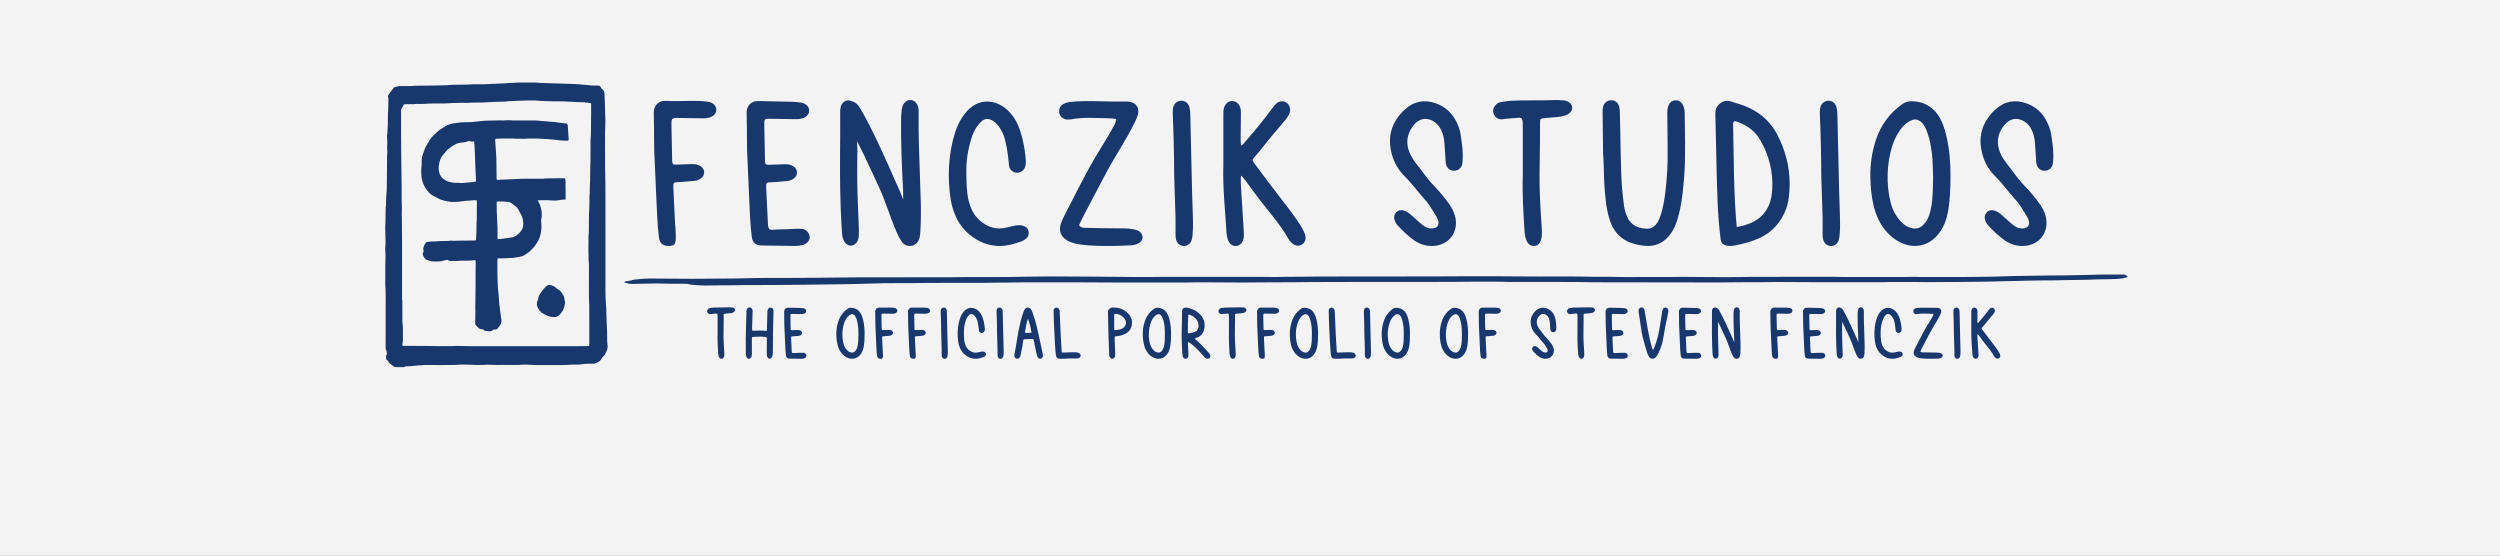 <?xml version="1.0" encoding="UTF-8"?>
<svg id="Layer_1" data-name="Layer 1" xmlns="http://www.w3.org/2000/svg" viewBox="0 0 900 200">
  <rect x="0" y="0" width="900" height="200" fill="#808080" stroke="none"/>
  <defs>
    <style>
      .cls-1 {
        fill: #fff;
        opacity: .9;
      }

      .cls-2 {
        fill: #18376c;
      }
    </style>
  </defs>
  <rect class="cls-1" width="900" height="200"/>
  <g>
    <g>
      <path class="cls-2" d="m256.49,41.83c-1.03.61-2.19.78-3.38.77-2.88-.04-5.76-.06-8.64-.13-2.89-.07-2.79.14-2.74,3.04.07,4.14.15,8.28.25,12.41.03,1.18.27,1.38,1.48,1.35,1.89-.05,3.78-.14,5.66-.2,1-.03,1.98.12,2.87.61,1.91,1.04,2.03,3.41.24,4.63-.68.46-1.45.73-2.27.8-1.52.13-3.04.27-4.57.39-.72.06-1.44.07-2.15.12-.53.04-.79.38-.83.88-.03.36-.03.72-.01,1.08.2,4.22.4,8.69.62,12.92,0,0,.05.34.1.93.07.76.15,2.18.17,3.62.04,2.58-.58,3.06-.9,3.21-.34.16-1.35.31-1.35.31-2.3.01-3.54-.85-3.83-3.12-.31-2.41-.5-5.08-.62-7.51-.3-5.75-.53-11.75-.89-19.79-.34-4.18-.15-10.66-.33-17.14,0-.36-.02-.72.02-1.08.21-2.04,1.67-3.48,3.7-3.6.89-.05,1.8.03,2.7.05,3.24.06,6.48-.14,9.72-.05,1.17.03,2.33.16,3.49.32.52.07,1.05.28,1.5.55,1.84,1.11,1.83,3.55-.02,4.64Z"/>
      <path class="cls-2" d="m290.56,87.35c-.84.75-1.65.87-2.71,1.07-1.15.21-2.4.11-3.73.09-2.79-.03-5.33-.07-8.27-.11-.45,0-.94-.03-1.38-.03-2.3.01-3.54-.85-3.83-3.12-.31-2.41-.5-4.83-.62-7.26-.3-5.75-.53-11.75-.89-19.79-.34-4.18-.15-10.66-.33-17.14,0-.36-.02-.72.02-1.08.21-2.04,1.67-3.48,3.7-3.6.89-.05,1.8.03,2.7.05,3.24.06,6.48.1,9.72.2,1.17.03,2.33.16,3.49.32.52.07,1.05.28,1.5.55,1.84,1.11,1.83,3.55-.02,4.64-1.03.61-2.19.78-3.38.76-2.88-.04-5.76-.06-8.64-.13-2.88-.07-2.79-.11-2.74,2.79.07,4.14.15,8.28.25,12.41.03,1.18.27,1.38,1.48,1.35,1.89-.05,3.78-.14,5.66-.2,1-.03,1.98.12,2.87.61,1.91,1.04,2.03,3.41.24,4.63-.68.46-1.44.73-2.27.8-1.52.13-3.04.27-4.57.39-.72.06-1.44.07-2.15.12-.53.04-.79.38-.83.88-.03.36-.03.72,0,1.08.2,4.22.4,8.69.62,12.92.06,1.21.25,2.32,1.53,2.18,2.59-.28,5.18-.1,7.78-.34.98-.09,1.98-.07,2.96.03.91.09,1.4.42,1.81.84,1.21,1.24,1.33,2.92.04,4.08Z"/>
      <path class="cls-2" d="m331.33,83.46c-.05.71-.09,1.45-.29,2.13-.42,1.47-1.26,2.61-2.87,2.9-1.6.28-2.82-.41-3.69-1.7-.55-.82-1.01-1.7-1.42-2.6-2.13-4.66-4.22-11.57-6.36-16.23-1.57-3.43-3.15-6.86-4.78-10.27-.66-1.38-1.23-2.68-1.95-4.03-.17-.31-1.44-2.86-1.44-2.86,0,0,.13,2.77.13,3.17-.11,6.48-.11,12.96.18,19.43.13,2.97.25,5.93.35,8.9.03.9,0,1.8-.03,2.7-.02.73-.22,1.42-.61,2.05-1.09,1.79-3.23,1.87-4.44.13-.69-.99-.93-2.13-.99-3.32-.16-2.78-.35-5.57-.45-8.35-.36-9.17-.27-18.35-.19-27.53.01-1.62-.04-5.96-.02-7.58.01-.71.05-1.45.24-2.13.38-1.35,1.81-2.38,3.08-2.08,1.74.41,2.77.92,3.77,2.65.31.54.65,1.08.96,1.62,4.12,7.29,8.63,17.47,11.99,25.14.54,1.23,1.1,2.46,1.65,3.7.14.32.64,1.62,1,2.61,0-.64,0-2.98-.03-3.51-.45-7.28-.84-18.28-.73-25.57.01-.99.09-1.98.19-2.96.05-.53.16-1.08.33-1.58.51-1.5,1.66-2.34,2.99-2.26,1.22.08,2.15.93,2.6,2.39.3.97.23,1.96.21,2.95-.14,6.57.31,16.85.51,23.42.08,2.52.15,5.04.25,7.55.12,2.97.05,8.17-.15,11.13Z"/>
      <path class="cls-2" d="m369.37,85.93c-.48.39-1.03.76-1.61.96-2.46.88-4.99,1.61-7.61,1.66-3.11.05-6.06-.79-8.73-2.41-3.57-2.17-6.18-5.17-7.71-9.09-.66-1.68-1.16-3.42-1.45-5.19-1.25-7.85-.86-16.59,1.58-24.19.77-2.41,1.88-4.67,3.44-6.68,4.97-6.43,11.88-5.17,16.06-.7.99,1.05,1.85,2.21,2.53,3.48,2.06,3.87,3.13,9.76,3.43,14.11.05.7-.04,1.45-.23,2.13-.37,1.35-1.74,2.27-3.06,2.18s-2.38-.99-2.71-2.28c-.13-.52-.12-1.07-.17-1.6-.25-2.7-.88-7.05-1.82-9.59-.54-1.45-1.32-2.75-2.33-3.92-.53-.62-1.14-1.13-1.88-1.51-1.35-.68-2.63-.63-3.75.39-.66.6-1.24,1.31-1.75,2.04-.88,1.26-1.45,2.68-1.91,4.15-1.28,4.07-1.9,8.23-1.8,12.49.02,2.88.08,6.74.75,9.57.68,2.86,1.81,5.46,4.08,7.44,2.83,2.46,6.04,3.47,9.75,2.53.96-.24,1.92-.49,2.89-.66.98-.18,1.98-.25,2.94.04,1,.3,1.77.89,1.98,1.99.21,1.06-.1,1.98-.93,2.66Z"/>
      <path class="cls-2" d="m410.22,87.37c-.36.26-.78.45-1.2.59-.51.16-1.05.29-1.58.33-4.76.32-15.96.59-20.65-.7-.96-.27-1.89-.57-2.74-1.1-2.15-1.36-2.95-3.38-2.19-5.81.32-1.02.78-2.01,1.27-2.97,2.96-5.76,5.87-11.55,8.96-17.24,3.14-5.78,6.07-9.79,9.14-15.6.24-.46.49-1.29.63-2.04-1.2-.2-2.1-.22-3.08-.25-5.1-.13-9.14-.39-12.99.36-.62.06-1.26.15-1.88.07-1.36-.17-2.37-1.17-2.58-2.4-.22-1.31.32-2.57,1.51-3.19.62-.33,1.34-.58,2.03-.67,6.52-.75,13.05-.04,19.62-.21.72-.02,1.45-.02,2.15.1,2.51.43,3.66,2.27,2.96,4.75-.24.86-.62,1.69-1.01,2.5-3.35,6.87-6.9,11.79-10.49,18.54-2.62,4.92-5.21,9.87-7.79,14.81-.66,1.27-1.25,2.58-1.86,3.83.53.79,1.26.9,1.94.94,1.79.11,10.03.17,11.83.19,1.98.02,3.96-.06,5.92.36.71.15,1.4.33,2,.75,1.52,1.07,1.57,3,.07,4.09Z"/>
      <path class="cls-2" d="m429.32,84.49c-.06.62-.12,1.26-.3,1.86-.42,1.37-1.48,2.18-2.74,2.21-1.37.02-2.54-.86-2.9-2.35-.19-.77-.19-1.6-.2-2.41-.02-1.89.05-3.78,0-5.67-.13-4.95-.31-9.89-.48-15.14,0-6.18-.2-14.88-.48-21.36-.04-.9-.07-1.81.07-2.69.26-1.58,1.51-2.64,2.95-2.68,1.46-.03,2.66.94,3.01,2.58.19.87.23,1.78.26,2.68.22,8.37.42,18.96.63,27.32.08,3.06.17,6.12.29,9.17.09,2.16.08,4.32-.12,6.47Z"/>
      <path class="cls-2" d="m468.64,88.06c-1.13.67-2.55.44-3.69-.67-.45-.43-.87-.93-1.16-1.47-2.46-4.54-7.32-10.15-10.45-14.2-1.7-2.21-3.31-4.48-4.97-6.72-.27-.36-.55-.71-.86-1.04-.1-.11-.53-.68-.66-.76-.14.25-.16.92-.17,1.16-.02.72,0,1.44.03,2.16.3,4.85.61,9.69.91,14.54.07,1.17.15,2.33.19,3.5.03.92-.19,1.8-.64,2.59-.99,1.74-3.29,1.91-4.51.32-.32-.42-.56-.93-.71-1.43-.2-.68-.36-1.4-.4-2.11-.47-8.17-1.41-16.31-1.14-24.51,0-5.49,0-12.71,0-18.19,0-.9,0-1.8.32-2.66.49-1.34,1.51-2.16,2.78-2.19,1.36-.04,2.49.85,2.98,2.3.27.79.24,1.59.23,2.4-.03,2.43-.06,6.59-.09,9.02,0,.45,0,.9.06,1.34.02.14.01.76.13.87.16.14.51-.17.76-.49.44-.45.78-.93,1.2-1.4,3.36-3.75,6.8-8.17,9.84-12.2.22-.29.44-.57.7-.82,1.11-1.05,2.5-1.23,3.71-.49,1.16.71,1.68,2.14,1.3,3.52-.27.98-.84,1.79-1.47,2.55-1.43,1.74-2.85,3.48-4.34,5.16-2.2,2.5-4.45,5.69-6.68,8.16-1.14,1.25-1.19,1.29-.13,2.7,3.39,4.54,6.79,9.07,10.25,13.55,1.99,2.57,5.35,6.92,6.9,9.78.38.71.77,1.44.99,2.2.43,1.53-.09,2.89-1.21,3.55Z"/>
      <path class="cls-2" d="m526.62,55.62c-.07,1.16-.02,2.35-.23,3.49-.27,1.44-1.51,2.35-2.9,2.36-1.51,0-2.67-.97-2.98-2.58-.12-.61-.11-1.25-.15-1.88-.12-1.88-.22-3.77-.38-5.65-.13-1.62-.5-3.19-1.21-4.67-.47-.99-1.12-1.84-1.99-2.52-2.2-1.74-5.25-2.13-7.66.68-3.35,3.91-3.24,8.4-.14,12.87.61.88,1.19,1.6,1.85,2.45,1.89,2.42,3.34,4.67,5.38,6.7,1.72,1.72,4.37,4.86,5.71,6.9.79,1.21,1.48,2.47,1.86,3.87,1.62,5.88-2.29,10.97-8.4,10.92-2.21-.02-4.26-.67-6.09-1.91-2.24-1.52-4.18-3.4-6.03-5.37-.55-.59-.97-1.28-1.22-2.08-.33-1.04-.14-1.96.59-2.75.76-.81,1.72-.94,2.73-.65.96.28,1.79.84,2.54,1.5,1.02.89,2,1.81,3.02,2.69.61.53,1.24,1.04,1.91,1.5.84.57,1.79.8,2.81.75,1.74-.08,2.63-1.25,2.08-2.92-.28-.84-.74-1.64-1.23-2.39-1.13-1.74-2.14-3.69-3.62-5.14-2.38-2.68-4.83-6.02-7.08-8.21-2.38-2.32-3.97-5.08-4.8-8.3-1.63-6.27.1-11.59,4.79-15.89,3.25-2.98,7.12-3.69,11.29-2.13,2.97,1.11,5.27,3.04,6.83,5.83.97,1.74,1.7,3.59,1.97,5.56.32,2.31.72,4.62.72,6.98Z"/>
      <path class="cls-2" d="m564.7,40.99c-1.24.8-2.68.99-4.12,1.14-1.52.16-3.05.24-4.57.4-1.53.16-1.58.22-1.6,1.85-.02,2.16,0,4.56-.02,6.72-.04,4.22-.09,6.96-.15,11.19-.09,6.57.34,13.12.78,19.66.1,1.53.2,3.06-.29,4.54-.37,1.09-1.03,1.89-2.26,2.03-1.22.14-2.2-.42-2.8-1.67-.56-1.15-.76-2.39-.84-3.66-.42-6.73-.86-13.46-.62-20.21,0-6.02,0-10.81,0-16.83,0-.72,0-1.44-.03-2.16-.05-.84-.35-1.66-1.17-1.61-1.7.1-3.4.26-5.1.41-.45.04-.89.19-1.33.19-1.33,0-2.43-.81-2.87-2.06-.44-1.24-.06-2.3.81-3.21.51-.53,1.15-.87,1.88-.97,1.15-.17,2.31-.4,3.47-.46,5.21-.28,10.41-.03,15.62-.25,1.16-.05,2.34.03,3.5.12.52.04,1.07.21,1.53.46,1.88,1.01,1.97,3.17.18,4.34Z"/>
      <path class="cls-2" d="m606.36,62.86c-.36,4.66-.75,9.33-1.87,13.89-.41,1.66-.89,3.3-1.59,4.86-.71,1.58-1.64,3-2.88,4.2-1.98,1.91-4.38,2.83-7.1,2.73-1.34-.05-2.69-.27-3.99-.58-4.77-1.13-7.9-4.05-9.41-8.74-.78-2.41-1.23-4.88-1.49-7.39-.37-3.58-.61-7.17-.65-10.77-.02-1.71-.13-3.42-.2-5.12-.02,0-.04,0-.06,0-.06-3.6-.14-11.65-.18-15.25,0-.72-.01-1.45.14-2.15.34-1.56,1.62-2.52,3.11-2.44,1.41.07,2.47.96,2.77,2.5.17.87.19,1.79.21,2.68.23,7.38.21,19.21.78,26.58.17,2.15.44,4.29.72,6.43.11.8.34,1.58.58,2.36,1.16,3.75,3.36,5.42,7.29,5.67,1.71.11,2.96-.55,3.91-1.91.74-1.04,1.17-2.22,1.54-3.43.76-2.5,1.2-5.08,1.52-7.67.64-5.18.93-10.39.84-15.62-.05-2.97-.07-9.9-.12-12.87-.01-1,.06-1.98.47-2.91.47-1.07,1.26-1.75,2.47-1.79,1.2-.04,2.06.54,2.62,1.57.48.89.69,1.87.7,2.86.07,6.12.34,16.2-.13,22.31Z"/>
      <path class="cls-2" d="m644.28,66.25c-.01,2.8-.28,6.3-1.28,8.95-1.79,4.76-4.89,8.32-9.53,10.48-2.79,1.3-5.75,2.05-8.74,2.65-1.05.21-2.14.31-3.21.07-1.16-.26-1.94-1.02-2.08-2.19-.27-2.22-.52-4.45-.7-6.69-.69-8.86-.71-18.51-.97-27.41-.11-3.68-.13-7.37-.26-11.05-.05-1.46.38-2.61,1.46-3.59,1.17-1.06,2.48-1.44,3.98-.99,2.32.71,4.66,1.35,6.86,2.4,4.36,2.09,7.72,5.23,9.96,9.51,2.93,5.58,4.5,11.52,4.52,17.85Zm-10.71-16.04c-1.8-3.05-4.57-5.01-7.84-6.27-.48-.18-1-.44-1.55-.18-.37.47-.27,1.02-.26,1.55.28,11.83.17,24.42,1.31,36.41,2.04-.34,3.66-.84,5.22-1.52,3.32-1.43,5.52-3.9,6.73-7.29.46-1.28.74-3.34.82-4.68.38-6.46-1.16-12.47-4.44-18.02Z"/>
      <path class="cls-2" d="m662.27,84.49c-.06.62-.12,1.26-.3,1.86-.42,1.37-1.48,2.18-2.74,2.21-1.37.02-2.54-.86-2.9-2.35-.19-.77-.19-1.6-.2-2.41-.02-1.89.05-3.78,0-5.67-.13-4.95-.31-9.89-.48-15.14,0-6.18-.2-14.88-.48-21.36-.04-.9-.07-1.81.07-2.69.26-1.58,1.51-2.64,2.95-2.68,1.46-.03,2.66.94,3.01,2.58.19.87.23,1.78.26,2.68.22,8.37.42,18.96.63,27.32.08,3.06.17,6.12.29,9.17.09,2.16.08,4.32-.12,6.47Z"/>
      <path class="cls-2" d="m701.16,76.74c-.36,1.77-.9,3.49-1.74,5.08-4.03,7.67-11.98,8.63-18.14,3.62-2.91-2.37-4.9-5.46-6.11-9.05-1.28-3.79-1.82-8.93-1.85-12.91-.04-4.43.59-8.78,1.97-13,1.76-5.39,4.91-9.75,9.56-13.01,1.07-.75,2.27-1.08,3.56-1.03,3.81.17,6.94,1.65,9.18,4.83,1.58,2.25,2.41,4.81,3.05,7.44,1.16,4.83,1.57,9.75,1.53,14.71.04,4.05-.2,9.32-1,13.31Zm-5.25-13.09c-.07-2.16-.09-4.32-.23-6.47-.08-1.34-.3-2.68-.51-4.01-.34-2.23-.86-4.42-1.73-6.5-.56-1.34-1.29-2.57-2.64-3.3-.75-.4-1.46-.51-2.31-.2-1.5.54-2.66,1.47-3.67,2.65-1.67,1.94-2.79,4.19-3.57,6.6-2.06,6.41-2.29,14.12-.58,20.65.67,2.58,1.9,4.84,3.74,6.77.69.72,1.43,1.36,2.36,1.77,2.65,1.17,4.53.98,6.56-1.76.53-.71.88-1.57,1.18-2.41.33-.93.53-1.9.72-2.87.64-3.19.63-7.67.69-10.91Z"/>
      <path class="cls-2" d="m739.22,55.62c-.07,1.16-.02,2.35-.23,3.49-.27,1.44-1.51,2.35-2.9,2.36-1.51,0-2.67-.97-2.98-2.58-.12-.61-.11-1.25-.15-1.88-.12-1.88-.22-3.77-.38-5.65-.13-1.62-.5-3.19-1.21-4.67-.47-.99-1.12-1.84-1.99-2.52-2.2-1.74-5.25-2.13-7.66.68-3.35,3.91-3.24,8.4-.14,12.87.61.88,1.19,1.6,1.85,2.45,1.89,2.42,3.34,4.67,5.38,6.7,1.72,1.72,4.37,4.86,5.71,6.9.79,1.21,1.48,2.47,1.86,3.87,1.62,5.88-2.29,10.97-8.4,10.92-2.21-.02-4.26-.67-6.09-1.91-2.24-1.52-4.18-3.4-6.03-5.37-.55-.59-.97-1.28-1.22-2.08-.33-1.04-.14-1.96.59-2.75.76-.81,1.72-.94,2.73-.65.96.28,1.79.84,2.54,1.5,1.02.89,2,1.81,3.02,2.69.61.53,1.24,1.04,1.91,1.5.84.57,1.79.8,2.81.75,1.74-.08,2.63-1.25,2.08-2.92-.28-.84-.74-1.64-1.23-2.39-1.13-1.74-2.14-3.69-3.62-5.14-2.38-2.68-4.83-6.02-7.08-8.21-2.38-2.32-3.97-5.08-4.8-8.3-1.63-6.27.1-11.59,4.79-15.89,3.25-2.98,7.12-3.69,11.29-2.13,2.97,1.11,5.27,3.04,6.83,5.83.97,1.74,1.7,3.59,1.97,5.56.32,2.31.72,4.62.72,6.98Z"/>
    </g>
    <g>
      <path class="cls-2" d="m264.14,112.38c-.44.28-.95.35-1.45.4-.54.06-1.08.08-1.61.14-.54.06-.56.08-.56.65,0,.76,0,1.61,0,2.37-.01,1.49-.03,2.46-.05,3.95-.03,2.32.12,4.63.27,6.94.04.54.07,1.08-.1,1.6-.13.39-.36.67-.8.72-.43.05-.78-.15-.99-.59-.2-.4-.27-.84-.3-1.29-.15-2.37-.3-4.75-.22-7.13,0-2.12,0-3.81,0-5.94,0-.25,0-.51-.01-.76-.02-.3-.12-.58-.41-.57-.6.04-1.2.09-1.8.15-.16.01-.31.07-.47.07-.47,0-.86-.29-1.01-.73-.15-.44-.02-.81.29-1.13.18-.19.41-.31.67-.34.41-.06.81-.14,1.22-.16,1.84-.1,3.67,0,5.51-.09.41-.02.82,0,1.23.04.18.02.38.07.54.16.66.36.7,1.12.06,1.53Z"/>
      <path class="cls-2" d="m278.45,112.32c-.06,2.29-.11,4.66-.17,6.94l-.05,6.96c0,.41-.01.83-.04,1.24-.02.25-.06.51-.13.75-.18.62-.61.97-1.06.92-.46-.06-.82-.46-.91-1.09-.05-.38-.05-.76-.05-1.14,0-1.17.02-3.4.03-4.57,0-.22,0-.45-.01-.67-.01-.18-.13-.29-.3-.31-.6-.07-1.2-.17-1.8-.17-.92,0-1.84.07-2.76.11-.47.03-.52.07-.53.58-.02,1.02,0,3.08,0,4.1,0,.38.03,1.03.02,1.41-.01.32-.05.64-.12.94-.13.51-.49.83-.91.85-.43.02-.81-.25-.98-.75-.08-.24-.13-.49-.16-.74-.03-.19-.02-.38-.03-.57-.04-2.95-.02-7.22.1-10.17.06-1.52.09-3.05.13-4.57,0-.32,0-.63.11-.94.17-.46.56-.76.99-.76.43,0,.84.29,1.01.74.11.27.11.56.1.84-.02.89-.05,1.78-.07,2.67-.03,1.11-.07,2.22-.11,3.33,0,.19,0,.38.02.57.01.14.11.23.25.24.16,0,.32,0,.47,0,.7-.02,1.4-.04,2.09-.06.7-.02,1.4,0,2.09.14.29.05.4-.05.42-.35.01-.16,0-.32.01-.48.05-1.94.11-3.96.16-5.9,0-.25.01-.51.07-.76.14-.59.63-.96,1.17-.91.51.05.89.45.95,1.03.02.19,0,.38,0,.57Z"/>
      <path class="cls-2" d="m289.99,128.74c-.29.27-.58.31-.96.38-.41.08-.85.04-1.32.03-.98,0-1.88-.02-2.92-.04-.16,0-.33,0-.49,0-.81,0-1.25-.3-1.35-1.1-.11-.85-.18-1.71-.22-2.56-.11-2.03-.19-4.15-.31-6.98-.12-1.47-.05-3.76-.12-6.05,0-.13,0-.25,0-.38.08-.72.59-1.23,1.31-1.27.32-.02.63.01.95.02,1.14.02,2.29.04,3.43.07.41.01.82.06,1.23.11.18.03.37.1.53.19.65.39.65,1.25,0,1.64-.36.22-.77.28-1.19.27-1.02-.01-2.03-.02-3.05-.05-1.02-.03-.98-.04-.96.99.02,1.46.05,2.92.09,4.38.01.42.1.49.52.48.67-.02,1.33-.05,2-.07.35-.01.7.04,1.01.21.67.37.72,1.2.08,1.63-.24.16-.51.26-.8.28-.54.05-1.08.09-1.61.14-.25.02-.51.02-.76.04-.19.01-.28.13-.29.31-.01.13,0,.25,0,.38.07,1.49.14,3.07.22,4.56.02.43.09.82.54.77.92-.1,1.83-.04,2.75-.12.34-.03.7-.02,1.04.01.32.03.49.15.64.3.43.44.47,1.03.02,1.44Z"/>
      <path class="cls-2" d="m310.9,125c-.13.62-.32,1.23-.61,1.79-1.42,2.71-4.23,3.05-6.4,1.28-1.03-.84-1.73-1.93-2.16-3.19-.45-1.34-.64-3.15-.65-4.55-.01-1.56.21-3.1.7-4.59.62-1.9,1.73-3.44,3.37-4.59.38-.27.8-.38,1.25-.36,1.35.06,2.45.58,3.24,1.71.56.79.85,1.7,1.08,2.62.41,1.71.55,3.44.54,5.19.01,1.43-.07,3.29-.35,4.7Zm-1.85-4.62c-.03-.76-.03-1.52-.08-2.28-.03-.47-.11-.95-.18-1.42-.12-.79-.3-1.56-.61-2.29-.2-.47-.46-.91-.93-1.17-.27-.14-.52-.18-.82-.07-.53.19-.94.52-1.3.93-.59.68-.99,1.48-1.26,2.33-.73,2.26-.81,4.98-.21,7.28.24.91.67,1.71,1.32,2.39.24.25.51.48.83.62.93.41,1.6.35,2.31-.62.19-.25.31-.55.42-.85.12-.33.19-.67.25-1.01.23-1.13.22-2.71.24-3.85Z"/>
      <path class="cls-2" d="m322.53,112.68c-.36.21-.77.28-1.19.27-1.02-.01-2.03-.02-3.05-.05-1.02-.02-.98.05-.97,1.07.02,1.46.05,2.92.09,4.38.01.42.1.49.52.48.67-.02,1.33-.05,2-.07.35-.01.7.04,1.01.21.67.37.72,1.2.08,1.63-.24.16-.51.26-.8.28-.54.05-1.07.09-1.61.14-.25.02-.51.02-.76.04-.19.01-.28.13-.29.31-.01.13,0,.25,0,.38.07,1.49.14,3.07.22,4.56,0,0,.02.12.04.33.02.27.05.77.06,1.28.01.91-.21,1.08-.32,1.13-.12.06-.48.11-.48.11-.81,0-1.25-.3-1.35-1.1-.11-.85-.18-1.79-.22-2.65-.1-2.03-.19-4.15-.31-6.98-.12-1.47-.05-3.76-.12-6.05,0-.13,0-.25,0-.38.08-.72.59-1.23,1.31-1.27.32-.02.63.01.95.02,1.14.02,2.29-.05,3.43-.02.41.01.82.05,1.23.11.18.03.37.1.53.2.65.39.65,1.25,0,1.64Z"/>
      <path class="cls-2" d="m334.32,112.68c-.36.21-.77.28-1.19.27-1.02-.01-2.03-.02-3.05-.05-1.02-.02-.98.05-.96,1.07.02,1.46.05,2.92.09,4.38.01.42.1.49.52.48.67-.02,1.33-.05,2-.07.35-.01.7.04,1.01.21.67.37.72,1.2.08,1.63-.24.16-.51.26-.8.28-.54.05-1.07.09-1.61.14-.25.02-.51.02-.76.04-.19.01-.28.13-.29.31-.01.13,0,.25,0,.38.07,1.49.14,3.07.22,4.56,0,0,.02.12.04.33.02.27.05.77.06,1.28.01.91-.21,1.08-.32,1.13-.12.06-.47.11-.47.11-.81,0-1.25-.3-1.35-1.1-.11-.85-.18-1.79-.22-2.65-.11-2.03-.19-4.15-.31-6.98-.12-1.47-.05-3.76-.12-6.05,0-.13,0-.25,0-.38.07-.72.59-1.23,1.3-1.27.32-.02.63.01.95.02,1.14.02,2.29-.05,3.43-.02.41.01.82.05,1.23.11.18.03.37.1.53.2.65.39.65,1.25,0,1.64Z"/>
      <path class="cls-2" d="m341.17,127.73c-.02.22-.04.45-.11.66-.15.48-.52.77-.97.78-.48,0-.9-.3-1.02-.83-.07-.27-.07-.57-.07-.85,0-.67.02-1.33,0-2-.05-1.75-.11-3.49-.17-5.34,0-2.18-.07-5.25-.17-7.54-.01-.32-.03-.64.03-.95.09-.56.53-.93,1.04-.94.51-.01.94.33,1.06.91.07.31.08.63.09.94.08,2.95.15,6.69.22,9.64.03,1.08.06,2.16.1,3.24.03.76.03,1.52-.04,2.28Z"/>
      <path class="cls-2" d="m354.56,128.24c-.17.14-.36.27-.57.34-.87.31-1.76.57-2.68.58-1.1.02-2.14-.28-3.08-.85-1.26-.76-2.18-1.83-2.72-3.21-.23-.59-.41-1.21-.51-1.83-.44-2.77-.3-5.85.56-8.53.27-.85.66-1.65,1.21-2.36,1.75-2.27,4.19-1.82,5.67-.25.35.37.65.78.89,1.23.73,1.36,1.1,3.44,1.21,4.98.02.25-.01.51-.08.75-.13.48-.62.8-1.08.77-.45-.03-.84-.35-.95-.8-.05-.18-.04-.38-.06-.57-.09-.95-.31-2.49-.64-3.38-.19-.51-.47-.97-.82-1.38-.19-.22-.4-.4-.66-.53-.48-.24-.93-.22-1.32.14-.23.21-.44.46-.62.72-.31.45-.51.95-.67,1.46-.45,1.43-.67,2.9-.63,4.41,0,1.02.03,2.38.27,3.38.24,1.01.64,1.93,1.44,2.63,1,.87,2.13,1.22,3.44.89.34-.09.68-.17,1.02-.23.34-.06.7-.09,1.04.01.35.11.62.31.7.7.07.37-.04.7-.33.94Z"/>
      <path class="cls-2" d="m361.28,127.73c-.02.22-.04.45-.11.66-.15.48-.52.77-.97.78-.48,0-.9-.3-1.02-.83-.07-.27-.07-.57-.07-.85,0-.67.02-1.33,0-2-.05-1.75-.11-3.49-.17-5.34,0-2.18-.07-5.25-.17-7.54-.01-.32-.03-.64.03-.95.09-.56.53-.93,1.04-.94.51-.01.94.33,1.06.91.07.31.08.63.09.94.08,2.95.15,6.69.22,9.64.03,1.08.06,2.16.1,3.24.03.76.03,1.52-.04,2.28Z"/>
      <path class="cls-2" d="m375.31,128.64c-.28.53-.88.68-1.37.34-.27-.19-.44-.46-.54-.76-.14-.42-.26-1.02-.37-1.45-.27-1.11-.54-2.83-.8-3.94-.22-.93-.24-.82-.99-.8-.79.02-1.58.06-2.38.11-.38.02-.41.05-.5.44-.11.5-.2,1.61-.3,2.1-.21,1.03-.42,2.05-.63,3.08-.04.19-.09.37-.15.55-.23.65-.73.95-1.32.8-.54-.13-.83-.59-.79-1.31,0-.06.03-.19.05-.31.67-3.36,1.22-7.35,1.68-9.52.35-1.68.75-3.34,1.3-4.97.12-.36.25-.72.4-1.07.1-.23.22-.46.37-.66.53-.69,1.37-.73,1.99-.12.32.32.52.72.67,1.14.33.93.66,1.85.94,2.79.9,2.96,1.78,7.75,2.75,11.91.06.28.09.74.12,1.02.02.22-.04.44-.14.64Zm-3.97-8.87c-.07-.89-.84-4.19-1.29-5.06-.47,1.21-1.03,4.25-1.03,5.11.77.06,1.55.04,2.32-.05Z"/>
      <path class="cls-2" d="m389.03,128.09c-.02.42-.38.8-.86.9-.25.05-.5.05-.76.05-.92,0-1.84,0-2.76,0v.03c-.63.03-1.27.06-1.9.08-.29.01-.57.02-.86.01-1.26,0-1.67-.35-1.8-1.58-.12-1.2-.23-2.4-.29-3.6-.16-3.17-.43-7.64-.46-10.81,0-.32-.04-.63-.04-.95,0-.19-.02-.38.01-.57.07-.49.41-.82.86-.89.46-.07.87.15,1.11.57.16.29.19.6.21.92.05,1.17.1,2.34.15,3.52.12,3.01.31,7.33.54,10.33,0,.09.01.19.02.28.05.51.09.56.56.55.95-.02,1.9-.05,2.85-.1.7-.03,1.39-.05,2.09.05.25.04.5.07.73.21.39.23.62.55.6,1Z"/>
      <path class="cls-2" d="m407.39,117.28c-.36,1.46-1.25,2.47-2.62,3.06-.88.38-1.8.62-2.76.7-.16.01-.32.03-.47.05-.14.02-.23.11-.24.25-.02.25-.03.51-.02.76.06,1.68.13,3.36.19,5.04.01.35.02.7-.03,1.04-.07.55-.44.91-.91.96-.45.05-.89-.26-1.09-.77-.12-.3-.13-.62-.14-.94l-.27-7.52c-.05-2.41-.11-4.83-.16-7.24,0-.13,0-.25,0-.38.06-.89.69-1.52,1.6-1.57,2.25-.12,4.2.58,5.75,2.24,1.14,1.22,1.57,2.66,1.16,4.31Zm-2.4-2.3c-.81-1.23-1.99-1.93-3.49-1.99-.28-.01-.39.1-.39.41,0,.82,0,1.65,0,2.47v2.69c0,.25.25.32.49.3.83-.06,1.64-.22,2.39-.58,1.26-.6,1.77-2.13,1-3.3Z"/>
      <path class="cls-2" d="m421.22,125c-.13.62-.32,1.23-.61,1.79-1.42,2.71-4.23,3.05-6.4,1.28-1.03-.84-1.73-1.93-2.16-3.19-.45-1.34-.64-3.15-.65-4.55-.01-1.56.21-3.1.7-4.59.62-1.9,1.73-3.44,3.37-4.59.38-.27.8-.38,1.25-.36,1.35.06,2.45.58,3.24,1.71.56.79.85,1.7,1.08,2.62.41,1.71.55,3.44.54,5.19.01,1.43-.07,3.29-.35,4.7Zm-1.85-4.62c-.03-.76-.03-1.52-.08-2.28-.03-.47-.11-.95-.18-1.42-.12-.79-.3-1.56-.61-2.29-.2-.47-.46-.91-.93-1.17-.27-.14-.52-.18-.82-.07-.53.19-.94.52-1.3.93-.59.68-.99,1.48-1.26,2.33-.73,2.26-.81,4.98-.21,7.28.24.91.67,1.71,1.32,2.39.24.25.51.48.83.62.93.41,1.6.35,2.31-.62.19-.25.31-.55.42-.85.12-.33.19-.67.25-1.01.23-1.13.22-2.71.24-3.85Z"/>
      <path class="cls-2" d="m435.42,128.93c-.33.28-.7.27-1.08.13-.4-.15-.7-.44-.97-.76-.79-.92-1.68-1.9-2.54-2.75-.81-.8-1.66-1.57-2.63-2.19-.13-.08-.24-.21-.57-.16.03.74.06,1.47.1,2.19.04.73.09,1.46.11,2.19,0,.28-.01.58-.09.85-.11.39-.38.66-.8.72-.42.06-.8-.15-1.02-.55-.14-.26-.2-.53-.23-.82-.04-.47-.11-.95-.13-1.42-.12-2.76-.25-5.52-.13-8.28.07-1.71.06-3.69.09-5.4,0-.25-.01-.51.02-.76.12-.82.62-1.24,1.43-1.19.35.02.69.1,1.03.19,1.59.42,3.02,1.15,4.15,2.39,1.26,1.38,1.77,3.25,1.39,5.09-.3,1.46-1.1,2.54-2.51,3.12-.29.12-.63.14-.86.37-.01.24.2.3.33.41,1.62,1.39,3.16,3.03,4.57,4.62.23.26.45.54.57.87.16.45.08.88-.22,1.14Zm-5.34-9.41c.76-.26,1.19-.83,1.33-1.6.17-.95-.01-2.09-.63-2.86-.69-.87-1.58-1.45-2.63-1.81-.23-.08-.38.02-.38.25l-.13,2.95c0,.57,0,1.4,0,1.97.01,1.9-.36,1.76,1.71,1.31.25-.05.49-.14.73-.22Z"/>
      <path class="cls-2" d="m448.23,112.38c-.44.28-.95.35-1.45.4-.54.06-1.08.08-1.61.14-.54.06-.56.08-.56.65,0,.76,0,1.61,0,2.37-.01,1.49-.03,2.46-.05,3.95-.03,2.32.12,4.63.27,6.94.04.54.07,1.08-.1,1.6-.13.39-.36.67-.8.72-.43.05-.78-.15-.99-.59-.2-.4-.27-.84-.3-1.29-.15-2.37-.3-4.75-.22-7.13v-5.94c0-.25,0-.51-.01-.76-.02-.3-.12-.58-.41-.57-.6.04-1.2.09-1.8.15-.16.01-.31.07-.47.07-.47,0-.86-.29-1.01-.73-.15-.44-.02-.81.29-1.13.18-.19.41-.31.67-.34.41-.06.81-.14,1.22-.16,1.84-.1,3.67,0,5.51-.09.41-.02.83,0,1.23.04.18.02.38.07.54.16.67.36.7,1.12.06,1.53Z"/>
      <path class="cls-2" d="m459.99,112.68c-.36.21-.77.28-1.19.27-1.02-.01-2.03-.02-3.05-.05-1.02-.02-.98.05-.97,1.07.02,1.46.05,2.92.09,4.38.01.42.1.49.52.48.67-.02,1.33-.05,2-.07.35-.01.7.04,1.01.21.67.37.72,1.2.08,1.63-.24.16-.51.26-.8.28-.54.05-1.07.09-1.61.14-.25.02-.51.02-.76.04-.19.01-.28.13-.29.31-.01.13,0,.25,0,.38.07,1.49.14,3.07.22,4.56,0,0,.02.12.04.33.02.27.05.77.06,1.28.01.91-.21,1.08-.32,1.13-.12.06-.48.11-.48.11-.81,0-1.25-.3-1.35-1.1-.11-.85-.18-1.79-.22-2.65-.1-2.03-.19-4.15-.31-6.98-.12-1.47-.05-3.76-.12-6.05,0-.13,0-.25,0-.38.08-.72.59-1.23,1.31-1.27.32-.02.63.01.95.02,1.14.02,2.29-.05,3.43-.02.41.01.82.05,1.23.11.18.03.37.1.53.2.65.39.65,1.25,0,1.64Z"/>
      <path class="cls-2" d="m474.15,125c-.13.62-.32,1.23-.61,1.79-1.42,2.71-4.23,3.05-6.4,1.28-1.03-.84-1.73-1.93-2.16-3.19-.45-1.34-.64-3.15-.65-4.55-.01-1.56.21-3.1.7-4.59.62-1.9,1.73-3.44,3.37-4.59.38-.27.8-.38,1.25-.36,1.35.06,2.45.58,3.24,1.71.56.79.85,1.7,1.08,2.62.41,1.71.55,3.44.54,5.19.01,1.43-.07,3.29-.35,4.7Zm-1.85-4.62c-.03-.76-.03-1.52-.08-2.28-.03-.47-.11-.95-.18-1.42-.12-.79-.3-1.56-.61-2.29-.2-.47-.46-.91-.93-1.17-.27-.14-.52-.18-.82-.07-.53.19-.94.52-1.3.93-.59.68-.99,1.48-1.26,2.33-.73,2.26-.81,4.98-.21,7.28.24.91.67,1.71,1.32,2.39.24.25.51.48.83.62.93.41,1.6.35,2.31-.62.19-.25.31-.55.42-.85.12-.33.19-.67.25-1.01.23-1.13.22-2.71.24-3.85Z"/>
      <path class="cls-2" d="m488.06,128.09c-.02.42-.38.8-.86.9-.25.05-.5.05-.76.05-.92,0-1.84,0-2.76,0v.03c-.63.03-1.27.06-1.9.08-.29.01-.57.02-.86.01-1.26,0-1.67-.35-1.8-1.58-.12-1.2-.23-2.4-.29-3.6-.16-3.17-.43-7.64-.46-10.81,0-.32-.04-.63-.04-.95,0-.19-.02-.38.01-.57.07-.49.41-.82.86-.89.46-.07.87.15,1.11.57.16.29.19.6.21.92.05,1.17.1,2.34.15,3.52.12,3.01.31,7.33.54,10.33,0,.09.01.19.02.28.05.51.09.56.56.55.95-.02,1.9-.05,2.85-.1.7-.03,1.39-.05,2.09.05.25.04.5.07.73.21.39.23.62.55.6,1Z"/>
      <path class="cls-2" d="m493.51,127.73c-.02.22-.04.45-.11.66-.15.48-.52.77-.97.78-.48,0-.9-.3-1.02-.83-.07-.27-.07-.57-.07-.85,0-.67.02-1.33,0-2-.05-1.75-.11-3.49-.17-5.34,0-2.18-.07-5.25-.17-7.54-.01-.32-.03-.64.03-.95.09-.56.53-.93,1.04-.94.51-.01.94.33,1.06.91.07.31.08.63.09.94.08,2.95.15,6.69.22,9.64.03,1.08.06,2.16.1,3.24.03.76.03,1.52-.04,2.28Z"/>
      <path class="cls-2" d="m507.23,125c-.13.62-.32,1.23-.61,1.79-1.42,2.71-4.23,3.05-6.4,1.28-1.03-.84-1.73-1.93-2.16-3.19-.45-1.34-.64-3.15-.65-4.55-.01-1.56.21-3.1.7-4.59.62-1.9,1.73-3.44,3.37-4.59.38-.27.8-.38,1.26-.36,1.34.06,2.45.58,3.24,1.71.56.79.85,1.7,1.07,2.62.41,1.71.55,3.44.54,5.19.01,1.43-.07,3.29-.35,4.7Zm-1.85-4.62c-.02-.76-.03-1.52-.08-2.28-.03-.47-.11-.95-.18-1.42-.12-.79-.3-1.56-.61-2.29-.2-.47-.46-.91-.93-1.17-.27-.14-.52-.18-.82-.07-.53.19-.94.52-1.3.93-.59.68-.99,1.48-1.26,2.33-.73,2.26-.81,4.98-.21,7.28.24.91.67,1.71,1.32,2.39.24.25.51.48.83.62.93.41,1.6.35,2.31-.62.18-.25.31-.55.42-.85.12-.33.19-.67.25-1.01.23-1.13.22-2.71.24-3.85Z"/>
      <path class="cls-2" d="m528.15,125c-.13.62-.32,1.23-.61,1.79-1.42,2.71-4.23,3.05-6.4,1.28-1.03-.84-1.73-1.93-2.16-3.19-.45-1.34-.64-3.15-.65-4.55-.01-1.56.21-3.1.7-4.59.62-1.9,1.73-3.44,3.37-4.59.38-.27.8-.38,1.25-.36,1.35.06,2.45.58,3.24,1.71.56.79.85,1.7,1.08,2.62.41,1.71.55,3.44.54,5.19.01,1.43-.07,3.29-.35,4.7Zm-1.85-4.62c-.02-.76-.03-1.52-.08-2.28-.03-.47-.11-.95-.18-1.42-.12-.79-.3-1.56-.61-2.29-.2-.47-.45-.91-.93-1.17-.26-.14-.52-.18-.82-.07-.53.19-.94.52-1.29.93-.59.68-.99,1.48-1.26,2.33-.73,2.26-.81,4.98-.21,7.28.24.91.67,1.71,1.32,2.39.24.25.51.48.83.62.93.41,1.6.35,2.31-.62.19-.25.31-.55.42-.85.12-.33.19-.67.25-1.01.23-1.13.22-2.71.24-3.85Z"/>
      <path class="cls-2" d="m539.79,112.68c-.36.21-.77.28-1.19.27-1.02-.01-2.03-.02-3.05-.05-1.02-.02-.98.05-.96,1.07.02,1.46.05,2.92.09,4.38.01.42.1.49.52.48.67-.02,1.33-.05,2-.07.35-.01.7.04,1.01.21.67.37.72,1.2.08,1.63-.24.16-.51.26-.8.28-.54.05-1.07.09-1.61.14-.25.02-.51.02-.76.04-.19.01-.28.13-.29.31-.01.13,0,.25,0,.38.07,1.49.14,3.07.22,4.56,0,0,.02.12.04.33.02.27.05.77.06,1.28.01.91-.21,1.08-.32,1.13-.12.06-.48.11-.48.11-.81,0-1.25-.3-1.35-1.1-.11-.85-.18-1.79-.22-2.65-.11-2.03-.19-4.15-.31-6.98-.12-1.47-.05-3.76-.12-6.05,0-.13,0-.25,0-.38.08-.72.59-1.23,1.31-1.27.32-.02.63.01.95.02,1.14.02,2.29-.05,3.43-.02.41.01.82.05,1.23.11.18.03.37.1.53.2.65.39.65,1.25,0,1.64Z"/>
      <path class="cls-2" d="m560.27,117.54c-.02.41,0,.83-.08,1.23-.09.51-.53.83-1.02.83-.53,0-.94-.34-1.05-.91-.04-.22-.04-.44-.05-.66-.04-.67-.08-1.33-.13-1.99-.05-.57-.18-1.13-.43-1.65-.17-.35-.4-.65-.7-.89-.78-.61-1.85-.75-2.7.24-1.18,1.38-1.14,2.96-.05,4.54.21.31.42.56.65.86.67.85,1.18,1.65,1.9,2.36.61.61,1.54,1.72,2.01,2.43.28.43.52.87.66,1.37.57,2.08-.81,3.87-2.96,3.85-.78,0-1.5-.24-2.15-.67-.79-.54-1.48-1.2-2.13-1.9-.2-.21-.34-.45-.43-.73-.12-.37-.05-.69.21-.97.27-.29.61-.33.96-.23.34.1.63.3.89.53.36.31.71.64,1.07.95.22.19.44.37.67.53.3.2.63.28.99.27.61-.03.93-.44.74-1.03-.1-.3-.26-.58-.43-.84-.4-.61-.75-1.3-1.28-1.81-.84-.95-1.7-2.12-2.5-2.9-.84-.82-1.4-1.79-1.69-2.93-.57-2.21.04-4.09,1.69-5.61,1.15-1.05,2.51-1.3,3.98-.75,1.05.39,1.86,1.07,2.41,2.06.34.62.6,1.27.7,1.96.11.82.25,1.63.25,2.46Z"/>
      <path class="cls-2" d="m573.71,112.38c-.44.28-.95.35-1.45.4-.54.06-1.08.08-1.61.14-.54.06-.56.08-.56.65,0,.76,0,1.61,0,2.37-.01,1.49-.03,2.46-.05,3.95-.03,2.32.12,4.63.27,6.94.04.54.07,1.08-.1,1.6-.13.39-.36.67-.8.72-.43.05-.78-.15-.99-.59-.2-.4-.27-.84-.3-1.29-.15-2.37-.3-4.75-.22-7.13,0-2.12,0-3.81,0-5.94,0-.25,0-.51-.01-.76-.02-.3-.12-.58-.41-.57-.6.04-1.2.09-1.8.15-.16.01-.31.07-.47.07-.47,0-.86-.29-1.01-.73-.15-.44-.02-.81.29-1.13.18-.19.41-.31.67-.34.41-.06.81-.14,1.22-.16,1.84-.1,3.67,0,5.51-.09.41-.02.82,0,1.23.04.18.02.38.07.54.16.66.36.7,1.12.06,1.53Z"/>
      <path class="cls-2" d="m585.7,128.74c-.29.27-.58.31-.96.38-.41.08-.85.04-1.32.03-.98,0-1.88-.02-2.92-.04-.16,0-.33,0-.49,0-.81,0-1.25-.3-1.35-1.1-.11-.85-.18-1.71-.22-2.56-.11-2.03-.19-4.15-.31-6.98-.12-1.47-.05-3.76-.12-6.05,0-.13,0-.25,0-.38.07-.72.59-1.23,1.31-1.27.32-.02.63.01.95.02,1.14.02,2.29.04,3.43.07.41.01.82.06,1.23.11.18.03.37.1.53.19.65.39.65,1.25,0,1.64-.36.22-.77.28-1.19.27-1.02-.01-2.03-.02-3.05-.05-1.02-.03-.98-.04-.97.99.02,1.46.05,2.92.09,4.38.01.42.1.49.52.48.67-.02,1.33-.05,2-.07.35-.01.7.04,1.01.21.67.37.72,1.2.08,1.63-.24.16-.51.26-.8.28-.54.05-1.07.09-1.61.14-.25.02-.51.02-.76.04-.19.01-.28.13-.29.31-.01.13,0,.25,0,.38.07,1.49.14,3.07.22,4.56.02.43.09.82.54.77.92-.1,1.83-.04,2.74-.12.35-.03.7-.02,1.04.01.32.03.49.15.64.3.43.44.47,1.03.02,1.44Z"/>
      <path class="cls-2" d="m600.55,112.41c-.21,1.41-.52,2.81-.86,4.19-.46,1.88-.88,5.86-1.51,7.7-.35,1.02-.74,2.03-1.23,2.99-.23.45-.48.9-.83,1.27-.78.85-1.84.78-2.5-.17-.28-.39-.44-.84-.59-1.29-.62-1.9-1.17-3.82-1.67-5.76-.51-2.03-.94-6.09-1.31-8.15-.07-.37-.11-.75-.16-1.13-.03-.22,0-.44.07-.66.14-.39.41-.64.82-.7.45-.07.81.1,1.06.48.18.27.21.59.27.9.62,3.73,1.49,9.41,2.61,13.02.08.27.18.54.29.85.34-.23.38-.49.48-.72.56-1.32.99-2.68,1.34-4.06.58-2.34,1.2-6.77,1.57-9.15.04-.25.12-.5.23-.72.21-.4.56-.6,1.01-.57.46.04.74.32.9.74.11.31.07.62.02.94Z"/>
      <path class="cls-2" d="m612.11,128.74c-.29.27-.58.31-.96.38-.41.08-.85.04-1.32.03-.98,0-1.88-.02-2.92-.04-.16,0-.33,0-.49,0-.81,0-1.25-.3-1.35-1.1-.11-.85-.18-1.71-.22-2.56-.11-2.03-.19-4.15-.31-6.98-.12-1.47-.05-3.76-.12-6.05,0-.13,0-.25,0-.38.07-.72.59-1.23,1.31-1.27.32-.02.63.01.95.02,1.14.02,2.29.04,3.43.07.41.01.82.06,1.23.11.18.03.37.1.53.19.65.39.65,1.25,0,1.64-.36.22-.77.28-1.19.27-1.02-.01-2.03-.02-3.05-.05-1.02-.03-.98-.04-.97.99.02,1.46.05,2.92.09,4.38.01.42.1.49.52.48.67-.02,1.33-.05,2-.07.35-.01.7.04,1.01.21.67.37.72,1.2.08,1.63-.24.16-.51.26-.8.28-.54.05-1.07.09-1.61.14-.25.02-.51.02-.76.04-.19.01-.28.13-.29.31-.01.13,0,.25,0,.38.07,1.49.14,3.07.22,4.56.02.43.09.82.54.77.92-.1,1.83-.04,2.74-.12.35-.03.7-.02,1.04.01.32.03.49.15.64.3.43.44.47,1.03.02,1.44Z"/>
      <path class="cls-2" d="m626.49,127.37c-.02.25-.03.51-.1.75-.15.52-.45.92-1.01,1.02-.56.1-1-.15-1.3-.6-.19-.29-.36-.6-.5-.92-.75-1.64-1.49-4.08-2.24-5.73-.55-1.21-1.11-2.42-1.68-3.63-.23-.49-.43-.94-.69-1.42-.06-.11-.51-1.01-.51-1.01,0,0,.05.98.04,1.12-.04,2.29-.04,4.57.06,6.86.05,1.05.09,2.09.12,3.14.01.32,0,.63-.01.95,0,.26-.08.5-.21.72-.39.63-1.14.66-1.57.05-.24-.35-.33-.75-.35-1.17-.05-.98-.12-1.96-.16-2.95-.13-3.24-.1-6.47-.07-9.71,0-.57-.02-2.1,0-2.68,0-.25.02-.51.09-.75.14-.48.64-.84,1.09-.73.62.14.98.32,1.33.94.11.19.23.38.34.57,1.45,2.57,3.04,6.17,4.23,8.87.19.44.39.87.58,1.3.05.11.23.57.35.92,0-.23,0-1.05,0-1.24-.16-2.57-.3-6.45-.26-9.02,0-.35.03-.7.07-1.04.02-.19.05-.38.12-.56.18-.53.59-.83,1.06-.8.43.03.76.33.92.84.11.34.08.69.08,1.04-.05,2.32.11,5.95.18,8.26.03.89.05,1.78.09,2.67.04,1.05.02,2.88-.05,3.93Z"/>
      <path class="cls-2" d="m644.77,112.68c-.36.21-.77.28-1.19.27-1.02-.01-2.03-.02-3.05-.05-1.02-.02-.98.05-.96,1.07.02,1.46.05,2.92.09,4.38.01.42.1.49.52.48.67-.02,1.33-.05,2-.07.35-.01.7.04,1.01.21.67.37.72,1.2.08,1.63-.24.16-.51.26-.8.28-.54.05-1.07.09-1.61.14-.25.02-.51.02-.76.04-.19.01-.28.13-.29.31-.01.13,0,.25,0,.38.07,1.49.14,3.07.22,4.56,0,0,.02.12.04.33.02.27.05.77.06,1.28.01.91-.21,1.08-.32,1.13-.12.06-.48.11-.48.11-.81,0-1.25-.3-1.35-1.1-.11-.85-.18-1.79-.22-2.65-.11-2.03-.19-4.15-.31-6.98-.12-1.47-.05-3.76-.12-6.05,0-.13,0-.25,0-.38.08-.72.59-1.23,1.31-1.27.32-.02.63.01.95.02,1.14.02,2.29-.05,3.43-.02.41.01.82.05,1.23.11.18.03.37.1.53.2.65.39.65,1.25,0,1.64Z"/>
      <path class="cls-2" d="m656.78,128.74c-.29.27-.58.31-.96.38-.41.08-.85.04-1.32.03-.98,0-1.88-.02-2.92-.04-.16,0-.33,0-.49,0-.81,0-1.25-.3-1.35-1.1-.11-.85-.18-1.71-.22-2.56-.11-2.03-.19-4.15-.31-6.98-.12-1.47-.05-3.76-.12-6.05,0-.13,0-.25,0-.38.07-.72.59-1.23,1.31-1.27.32-.02.63.01.95.02,1.14.02,2.29.04,3.43.07.41.01.82.06,1.23.11.18.03.37.1.53.19.65.39.65,1.25,0,1.64-.36.22-.77.28-1.19.27-1.02-.01-2.03-.02-3.05-.05-1.02-.03-.98-.04-.97.99.02,1.46.05,2.92.09,4.38.01.42.1.49.52.48.67-.02,1.33-.05,2-.07.35-.01.7.04,1.01.21.67.37.72,1.2.08,1.63-.24.16-.51.26-.8.28-.54.05-1.07.09-1.61.14-.25.02-.51.02-.76.04-.19.01-.28.13-.29.31-.01.13,0,.25,0,.38.07,1.49.14,3.07.22,4.56.02.43.09.82.54.77.92-.1,1.83-.04,2.74-.12.35-.03.7-.02,1.04.01.32.03.49.15.64.3.43.44.47,1.03.02,1.44Z"/>
      <path class="cls-2" d="m671.17,127.37c-.02.25-.03.51-.1.75-.15.52-.44.92-1.01,1.02-.56.1-1-.15-1.3-.6-.19-.29-.36-.6-.5-.92-.75-1.64-1.49-4.08-2.24-5.73-.55-1.21-1.11-2.42-1.68-3.63-.23-.49-.43-.94-.69-1.42-.06-.11-.51-1.01-.51-1.01,0,0,.05.98.04,1.12-.04,2.29-.04,4.57.06,6.86.05,1.05.09,2.09.12,3.14.01.32,0,.63-.01.95,0,.26-.08.5-.21.72-.39.63-1.14.66-1.57.05-.24-.35-.33-.75-.35-1.17-.05-.98-.12-1.96-.16-2.95-.13-3.24-.1-6.47-.07-9.71,0-.57-.02-2.1,0-2.68,0-.25.02-.51.09-.75.14-.48.64-.84,1.09-.73.62.14.98.32,1.33.94.11.19.23.38.34.57,1.45,2.57,3.04,6.17,4.23,8.87.19.44.39.87.58,1.3.05.11.23.57.35.92,0-.23,0-1.05,0-1.24-.16-2.57-.3-6.45-.26-9.02,0-.35.03-.7.07-1.04.02-.19.05-.38.12-.56.18-.53.59-.83,1.06-.8.43.03.76.33.92.84.11.34.08.69.08,1.04-.05,2.32.11,5.95.18,8.26.03.89.05,1.78.09,2.67.04,1.05.02,2.88-.05,3.93Z"/>
      <path class="cls-2" d="m684.59,128.24c-.17.14-.36.27-.57.34-.87.31-1.76.57-2.68.58-1.1.02-2.14-.28-3.08-.85-1.26-.76-2.18-1.83-2.72-3.21-.23-.59-.41-1.21-.51-1.83-.44-2.77-.3-5.85.56-8.53.27-.85.66-1.65,1.21-2.36,1.75-2.27,4.19-1.82,5.67-.25.35.37.65.78.89,1.23.73,1.36,1.1,3.44,1.21,4.98.02.25-.01.51-.08.75-.13.48-.62.8-1.08.77-.45-.03-.84-.35-.96-.8-.05-.18-.04-.38-.06-.57-.09-.95-.31-2.49-.64-3.38-.19-.51-.47-.97-.82-1.38-.19-.22-.4-.4-.66-.53-.48-.24-.93-.22-1.32.14-.23.21-.44.46-.62.72-.31.45-.51.95-.67,1.46-.45,1.43-.67,2.9-.63,4.41,0,1.02.03,2.38.27,3.38.24,1.01.64,1.93,1.44,2.63,1,.87,2.13,1.22,3.44.89.34-.09.68-.17,1.02-.23.34-.06.7-.09,1.04.01.35.11.62.31.7.7.07.37-.04.7-.33.94Z"/>
      <path class="cls-2" d="m699,128.74c-.13.09-.28.16-.42.21-.18.06-.37.1-.56.12-1.68.11-5.63.21-7.28-.25-.34-.09-.67-.2-.97-.39-.76-.48-1.04-1.19-.77-2.05.11-.36.28-.71.45-1.05,1.05-2.03,2.07-4.08,3.16-6.08,1.11-2.04,2.14-3.45,3.22-5.5.09-.16.17-.45.22-.72-.42-.07-.74-.08-1.09-.09-1.8-.05-3.23-.14-4.58.13-.22.02-.45.05-.66.03-.48-.06-.84-.41-.91-.85-.08-.46.11-.91.53-1.13.22-.12.47-.21.72-.23,2.3-.26,4.6-.01,6.92-.08.25,0,.51,0,.76.04.89.15,1.29.8,1.04,1.68-.09.3-.22.6-.36.88-1.18,2.42-2.43,4.16-3.7,6.54-.92,1.74-1.84,3.48-2.75,5.22-.23.45-.44.91-.65,1.35.19.28.44.32.68.33.63.04,3.54.06,4.17.07.7,0,1.4-.02,2.09.12.25.05.5.12.71.26.54.38.55,1.06.03,1.44Z"/>
      <path class="cls-2" d="m705.74,127.73c-.02.22-.04.45-.11.66-.15.48-.52.77-.97.78-.48,0-.9-.3-1.02-.83-.07-.27-.07-.57-.07-.85,0-.67.02-1.33,0-2-.05-1.75-.11-3.49-.17-5.34,0-2.18-.07-5.25-.17-7.54-.01-.32-.03-.64.03-.95.09-.56.53-.93,1.04-.94.51-.01.94.33,1.06.91.07.31.08.63.09.94.08,2.95.15,6.69.22,9.64.03,1.08.06,2.16.1,3.24.03.76.03,1.52-.04,2.28Z"/>
      <path class="cls-2" d="m719.61,128.99c-.4.24-.9.15-1.3-.24-.16-.15-.31-.33-.41-.52-.87-1.6-2.58-3.58-3.69-5.01-.6-.78-1.17-1.58-1.75-2.37-.09-.13-.19-.25-.3-.37-.04-.04-.19-.24-.23-.27-.05.09-.06.33-.06.41,0,.25,0,.51.01.76.11,1.71.22,3.42.32,5.13.03.41.05.82.07,1.24.01.32-.07.63-.22.91-.35.62-1.16.67-1.59.11-.11-.15-.2-.33-.25-.51-.07-.24-.13-.49-.14-.75-.17-2.88-.5-5.76-.4-8.65,0-1.94,0-4.48,0-6.42,0-.32,0-.63.11-.94.17-.47.53-.76.98-.77.48-.01.88.3,1.05.81.09.28.08.56.08.85,0,.86-.02,2.32-.03,3.18,0,.16,0,.32.02.47,0,.05,0,.27.05.31.06.05.18-.06.27-.17.15-.16.28-.33.42-.49,1.18-1.32,2.4-2.88,3.47-4.3.08-.1.15-.2.25-.29.39-.37.88-.43,1.31-.17.41.25.59.75.46,1.24-.09.35-.3.63-.52.9-.5.61-1.01,1.23-1.53,1.82-.78.88-1.57,2.01-2.36,2.88-.4.44-.42.45-.05.95,1.2,1.6,2.39,3.2,3.62,4.78.7.91,1.89,2.44,2.43,3.45.13.25.27.51.35.78.15.54-.03,1.02-.43,1.25Z"/>
    </g>
    <g>
      <path class="cls-2" d="m139.6,34.61c.65-1.13,1.48-2.18,2.31-3.23.54-.04,1.02-.14,1.49-.35.21-.09.48-.05.72-.05,1.26,0,2.53,0,3.79,0,.4,0,.8-.06,1.2-.09.24-.02.48-.03.72-.03,2.58-.03,5.16-.05,7.74-.09,1.18-.02,2.36-.06,3.54-.11.62-.03,1.23-.13,1.85-.14,1.1-.03,2.2-.01,3.3-.03,1.05-.01,2.09,0,3.14-.1.83-.08,1.66-.06,2.5-.05,1.72,0,3.44.02,5.15-.15.43-.04.86-.02,1.29-.04.59-.02,1.18-.06,1.77-.09.21-.01.43-.02.64-.02.7-.02,1.39-.04,2.09-.13.58-.08,1.18-.04,1.77-.06.45-.02.91-.07,1.36-.1.21-.02.43-.04.64-.04,2.07,0,4.14-.02,6.21,0,.45,0,.91.07,1.36.11.24.02.48.03.72.04,1.74.06,3.49.12,5.23.18.16,0,.32,0,.48.01,1.96.06,3.92.12,5.88.19.75.03,1.5.06,2.25.12.91.08,1.82.14,2.72.26,1.09.15,2.19.22,3.29.2.32,0,.64.01,1,.02.16.17.39.31.49.52.25.53.65.91,1.1,1.22.3.65.28,1.33.32,1.99.07,1.07.09,2.14.13,3.22.02.51.02,1.02.03,1.53.02.89.01,1.77.08,2.65.07.91.03,1.83.02,2.74-.02.91-.09,1.82-.1,2.73-.02,1.61,0,3.22,0,4.83,0,1.67.01,3.33.02,5,0,1.16-.03,2.31.01,3.47.13,3.25.07,6.5.11,9.75.03,3.25.01,6.5.01,9.75,0,7.23,0,14.45,0,21.68,0,1.59-.03,3.17.02,4.75.04,1.47.18,2.94.26,4.42.04.8,0,1.61.06,2.42.1,1.37.03,2.74.16,4.1.1,1.05.09,2.09.1,3.13.01.78,0,1.56.03,2.34,0,.32.05.64.1.96.14.87.02,1.71-.39,2.5-.07.14-.16.28-.21.43-.2.64-.65,1.1-1.1,1.56-.21.21-.39.42-.53.69-.28.53-.67.96-1.26,1.18-.33.12-.63.3-1.04.49-.41.01-.92.04-1.43.05-.62.01-1.24-.02-1.85.02-.53.03-1.06.12-1.59.19-.26.03-.53.1-.79.1-.94.02-1.88,0-2.82.02-.45,0-.91.08-1.36.09-.78.03-1.56.06-2.33.06-2.34,0-4.67,0-7.01,0-1.1,0-2.21.03-3.3-.06-1.13-.09-2.25-.09-3.38-.08-.56,0-1.12.08-1.69.09-1.02.02-2.04,0-3.06.01-1.56,0-3.12.02-4.67.01-.91,0-1.82-.06-2.74-.09-.19,0-.38-.02-.56-.01-.64.03-1.29.07-1.93.09-.64.02-1.29.02-1.93.01-.89-.01-1.77-.04-2.66-.09-1.5-.08-3.01-.1-4.51.05-.27.03-.54.02-.81.03-1.83.02-3.65.04-5.48.04-1.4,0-2.79-.02-4.19-.03-.89,0-1.77,0-2.65.13-.24.04-.48,0-.72.02-.96.09-1.92.2-2.88.28-.64.05-1.29.06-1.98.09-.1.06-.23.14-.41.25h-3.33c-.67-.5-1.38-1.02-2.08-1.54-.11-.24-.21-.46-.31-.67-.65-.55-.83-.48-.74-1.64,0-.11,0-.21,0-.31.13-.19.24-.37.35-.54-.09-.49-.17-.97-.27-1.44-.03-.12-.12-.23-.23-.42,0-1.84,0-3.75,0-5.66,0-4.24.02-8.49.02-12.73,0-.99-.03-1.99-.04-2.98,0-.13-.02-.27-.03-.4-.03-.4-.09-.8-.09-1.2,0-1.5-.02-3.01.02-4.51.03-.83-.05-1.66,0-2.49.08-1.32.04-2.63.07-3.95.01-.45-.02-.91-.07-1.36-.06-.5-.05-1.02.01-1.53.09-.8.09-1.61.07-2.41-.01-.72-.03-1.45-.06-2.17-.04-.8-.06-1.61-.06-2.41,0-.51.06-1.02.08-1.53.02-.32.02-.64.03-.97.02-1.42.04-2.85.06-4.27,0-.16,0-.33.03-.48.13-.48.11-.96.11-1.44-.01-1.21.03-2.41.17-3.61.07-.58.09-1.17.1-1.76.04-3.2.07-6.39.09-9.59,0-.64-.02-1.29,0-1.93,0-.37.07-.75.08-1.12.01-.37.04-.76-.01-1.12-.07-.48-.06-.96-.02-1.44.06-.77.08-1.55,0-2.33-.08-.72-.1-1.45.04-2.17.02-.08.03-.16.03-.24,0-.97.16-1.92.16-2.89-.01-1.4.01-2.79.04-4.19,0-.35.08-.69.09-1.04.04-1.4.07-2.79.08-4.19,0-.26-.11-.52-.2-.9Zm4.79,4.87c0,.12,0,.33,0,.55,0,1.8,0,3.6,0,5.4,0,1.85-.03,3.71.01,5.56.08,3.44,0,6.87.11,10.31.12,3.89.07,7.79.1,11.69,0,.27.03.54.04.8.01.54.04,1.07.03,1.61,0,.54-.05,1.07-.06,1.61,0,.48.05.96.06,1.45.03,3.2.06,6.39.06,9.59.01,6.31,0,12.63,0,18.94,0,.24-.04.49.01.72.16.75.09,1.5.1,2.25.01,1.05-.02,2.1,0,3.14.04,1.37-.07,2.74.16,4.1.02.11.01.21.02.32.01,1.48.03,2.95.03,4.43,0,.53-.02,1.07-.14,1.6-.07.3-.1.63.07.96.17,0,.32,0,.48,0,2.53,0,5.05,0,7.58.02,1.64.01,3.27.06,4.91.08,1.26.01,2.53,0,3.79,0,.19,0,.38.02.56,0,1.02-.12,2.04-.08,3.06-.07,1.32.01,2.63.07,3.95.08,3.6.01,7.2,0,10.8,0,5.61,0,11.23,0,16.84,0,2.74,0,5.48.02,8.22.01,2.12,0,4.24-.02,6.37-.03.18,0,.36-.04.58-.06.01-.28.03-.51.03-.75,0-4.22-.01-8.44-.02-12.65,0-.86.02-1.72-.05-2.58-.07-.81-.09-1.61-.08-2.41,0-.48,0-.97,0-1.45,0-2.77.02-5.53.02-8.3,0-.99,0-1.99-.14-2.98-.03-.24-.01-.48,0-.72,0-.24.01-.48,0-.72-.02-1.21-.12-2.41-.04-3.62.03-.48.04-.97.02-1.45-.03-.91-.07-1.83.09-2.73.02-.13.01-.27.02-.4.02-2.18.04-4.35.05-6.53,0-.21-.02-.44.02-.64.13-.64.09-1.28.1-1.93.02-.64.02-1.29.06-1.93.02-.27.03-.52,0-.8-.04-.42,0-.86.01-1.28.02-.45.09-.91.1-1.36.02-.83.02-1.67.04-2.5.02-.62.08-1.23.09-1.85.02-1.66.02-3.33.05-4.99,0-.53.08-1.07.08-1.6.01-2.47,0-4.94.02-7.42,0-.56,0-1.13.07-1.69.07-.51.08-1.02.08-1.53.01-1.83.03-3.65.04-5.48,0-.16.02-.32.02-.48,0-1.42.02-2.85,0-4.27,0-.14-.1-.28-.14-.4-.39-.05-.74-.1-1.08-.14-.56-.06-1.12-.14-1.68-.17-.72-.04-1.45-.04-2.17-.05-.24,0-.48-.02-.72-.03-.32-.02-.64-.06-.96-.07-.38-.02-.75-.02-1.13-.04-.64-.03-1.28-.1-1.93-.11-2.93-.02-5.85,0-8.78-.2-.51-.03-1.01-.11-1.52-.12-.83-.02-1.67-.03-2.5-.01-1.37.03-2.73.08-4.1.13-1.02.04-2.04.09-3.05.15-.37.02-.75.08-1.12.12-.13.01-.27.03-.4.03-.94.02-1.88.04-2.82.06-.24,0-.48.01-.72.02-1.34.08-2.68.18-4.01.22-1.4.05-2.79.03-4.19.05-.51,0-1.02.1-1.52.1-.64,0-1.29-.06-1.93-.05-1.02,0-2.04.05-3.06.08-.48.02-.97.05-1.45.08-.48.03-.96.08-1.44.09-2.58.04-5.15-.08-7.73.15-.77.07-1.56.03-2.34,0-.8-.02-1.59.24-2.4.07-.25-.05-.54.1-.8.05-.57-.1-1.11.06-1.71.06-.32.59-.64,1.18-1.04,1.91Z"/>
      <path class="cls-2" d="m203.41,64.21c.2.49.17.92.18,1.35.02,1.56.03,3.12.04,4.67,0,.51,0,1.02,0,1.52-.11.05-.19.1-.26.1-.87-.04-1.71.16-2.56.28-.73.11-1.45.13-2.17.04-.97-.13-1.93-.13-2.89-.1-.56.01-1.13.02-1.69.03-.13,0-.26.03-.45.04.28.59.59,1.12.8,1.68.21.57.32,1.19.48,1.78.16.6.14,1.22.16,1.84.02.63-.13,1.22-.26,1.81.1,1.19.2,2.37.07,3.55-.14,1.31-.47,2.59-1.05,3.78-.14.29-.33.55-.5.83-.13.2-.28.39-.4.6-.35.61-.79,1.15-1.33,1.6-.02.02-.04.03-.06.05-.68.94-1.68,1.49-2.61,2.12-.4.28-.86.45-1.33.55-.84.19-1.68.33-2.53.48-.13.02-.27.03-.4.03-1.58.04-3.16.2-4.75.16-.24,0-.47.02-.75.03-.03.18-.07.34-.07.49-.03,2.42-.04,4.84.04,7.25.03.99.07,1.99.14,2.98.05.8.16,1.6.24,2.4.02.16.03.32.04.48.07.99.12,1.98.22,2.97.11,1.06.26,2.13.41,3.19.1.77.23,1.54.32,2.31.1.87-.13,1.64-.7,2.32-.14.16-.26.34-.39.51-.2.29-.44.54-.78.7h-.86c-.38.25-.69.45-.95.62-.5.03-.92.03-1.35-.07-.28-.07-.58-.03-.88-.05-.27-.22-.53-.43-.82-.66-.69.19-1.21-.13-1.67-.58-.34-.34-.72-.64-1-1.12,0-.25,0-.54,0-.84.02-1.4.04-2.79.05-4.19,0-.35-.04-.7-.04-1.05.03-2.42.08-4.83.1-7.25.02-1.93,0-3.87.02-5.8,0-1.02.02-2.04.03-3.06,0-.26-.01-.53-.02-.78-.29-.19-.57-.14-.82-.09-.72.13-1.44.12-2.17.13-.48,0-.97,0-1.45,0-.59,0-1.18-.02-1.77.09-.36.07-.75.02-1.13.02-.7,0-1.4,0-2.12,0-.1-.07-.21-.14-.31-.22-.23-.18-.49-.22-.76-.17-.18.03-.36.09-.54.15-.85.26-1.71.44-2.61.41-.48-.02-.97-.02-1.45,0-.47.02-.9-.08-1.34-.22-.2-.07-.4-.16-.61-.19-.83-.12-1.33-.65-1.66-1.37-.16-.36-.31-.74-.31-1.16.1-.21.2-.43.3-.64.02-.05.02-.1.04-.21-.03-.1-.09-.25-.11-.41-.03-.18-.06-.38-.02-.56.19-.82.57-1.55,1.04-2.16.11-.04.13-.06.16-.06.93-.07,1.86-.27,2.8-.22.11,0,.22,0,.32,0,1.44-.17,2.89-.15,4.34-.17.19,0,.37-.03.56-.06.59-.07,1.17-.12,1.76,0,.13.03.27.02.4.01.37-.02.75-.06,1.12-.06,1.93-.02,3.87-.04,5.8-.06.18,0,.37-.03.59-.04.03-.14.08-.27.09-.39.03-.75.05-1.5.12-2.25.07-.75.04-1.5.05-2.25.01-.94-.02-1.88.1-2.81.02-.13.01-.27.01-.4.01-1.91.02-3.81.03-5.72,0-.18-.03-.36-.05-.58-.56-.12-1.09-.08-1.62-.01-.32.04-.64.09-.96.09-.97,0-1.92.15-2.88.26-.61.07-1.22.2-1.84.21-.94.02-1.87.05-2.81-.14-1.18-.24-2.38-.44-3.48-.97-.73-.35-1.44-.72-2.14-1.11-1.08-.61-1.88-1.51-2.56-2.53-1.15-1.72-1.69-3.64-1.69-5.7,0-.83-.03-1.66.12-2.49.07-.39.03-.8.04-1.21,0-.35,0-.7.03-1.05.03-.7.16-1.38.41-2.04.3-.78.59-1.56.88-2.33.04-.1.08-.2.13-.29.5-.86.99-1.72,1.52-2.56.27-.43.61-.82.97-1.18.7-.7,1.41-1.4,2.16-2.05.42-.37.92-.64,1.39-.95.32-.2.65-.37.97-.58.94-.62,2-.93,3.08-1.11,1.77-.29,3.56-.46,5.37-.41.72.02,1.45-.07,2.17-.16.9-.12,1.81-.2,2.72-.29,2.01-.2,4.03-.09,6.04-.2.7-.04,1.39.09,2.08,0,.72-.1,1.45-.06,2.17-.03.29.01.59.06.88.06,2.2,0,4.4,0,6.61,0,1.1,0,2.2-.02,3.3.16.18.03.37.03.56.04,1.47.12,2.94.22,4.41.35.59.05,1.17.18,1.75.25.64.08,1.28.15,1.92.22.21.02.42.05.65.07.14.17.27.34.41.52.12,1.79.24,3.58.35,5.33-.1.25-.28.32-.47.32-.75,0-1.5,0-2.25-.06-.72-.05-1.44-.16-2.15-.25-1.65-.2-3.32-.26-4.98-.37-1.48-.1-2.95-.11-4.43-.08-.56.01-1.12.06-1.68.09-.19,0-.38.03-.56,0-1.04-.12-2.09.11-3.13-.09-1.42,0-2.85,0-4.27,0-.72,0-1.45.06-2.17.09-.1,0-.2.05-.33.08-.07.44-.03.87,0,1.29.04.53.09,1.07.12,1.6.08,1.26.16,2.52.24,3.77,0,.13.02.27.02.4.02,2.04.04,4.08.07,6.12,0,.48-.06.96.09,1.47.12.03.26.1.37.08.58-.12,1.18-.07,1.76-.1,1.39-.08,2.79-.11,4.18-.2,2.98-.2,5.96-.12,8.94-.12.75,0,1.5.04,2.25-.12.08-.02.16,0,.24-.01,2.12-.02,4.24-.04,6.37-.06.13,0,.26.03.42.05Zm-32.73-13.3c-.62.11-1.14.02-1.66-.1-.2-.05-.43,0-.63.05-.21.05-.41.13-.61.21-.35.14-.71.2-1.1.21-.62.02-1.22.13-1.82.3-1.28.37-2.73,1.52-3.75,2.29-.04.03-.08.07-.11.11-.64.75-1.3,1.5-1.92,2.27-.21.27-.35.6-.48.92-.29.72-.5,1.48-.6,2.25-.16,1.21-.11,2.41.44,3.54.26.54.6,1.01,1.08,1.38.67.51,1.38.92,2.2,1.13.86.23,1.72.39,2.62.37.32,0,.65-.03.97.01,1,.13,1.98-.03,2.96-.12.85-.08,1.7-.21,2.55-.27.18-.01.38.02.54-.21,0-.22.01-.49,0-.75-.04-.75-.06-1.5-.12-2.25-.11-1.36-.12-2.73-.17-4.09-.02-.56-.04-1.13-.06-1.69-.04-.99-.09-1.98-.12-2.97-.03-.83-.13-1.64-.22-2.6Zm8.44,35.18c.41-.02.73-.02,1.05-.06,1.06-.13,2.12-.26,3.18-.42.74-.11,1.47-.22,2.15-.6.86-.49,1.53-1.17,2.13-1.93.4-.52.59-1.12.71-1.77.1-.55.03-1.07-.03-1.6-.1-.86-.29-1.69-.72-2.45-.38-.67-.74-1.37-1.13-2.04-.26-.44-.59-.82-1.03-1.11-.45-.29-.87-.62-1.3-.94-.33-.25-.68-.43-1.09-.48-.59-.06-1.18-.1-1.76-.13-.54-.03-1.07-.03-1.61-.04-.26,0-.53-.05-.79.06-.03.08-.08.16-.08.23,0,1.1,0,2.2.03,3.3.02.72.08,1.45.11,2.17.03.67.04,1.34.07,2.01.02.54.09,1.07.1,1.6.01,1.18,0,2.36-.01,3.54,0,.18.02.36.04.64Z"/>
      <path class="cls-2" d="m193.76,107.67c-.01-.58.21-1.18.55-1.73.6-.96,1.31-1.83,2.07-2.66.28-.31.62-.5,1.02-.61.32-.09.63-.09.95,0,.71.19,1.36.49,1.88,1.02.17.17.35.35.57.44.79.33,1.25.98,1.68,1.67.13.2.24.42.37.62.18.28.29.58.28.91,0,.28.05.53.15.78.19.49.21,1,.08,1.5-.14.54-.3,1.09-.48,1.62-.19.54-.47,1.02-.88,1.43-.17.17-.31.37-.47.55-.53.64-1.2.98-2.03.94-.62-.03-1.24-.06-1.83-.25-.95-.3-1.83-.76-2.64-1.34-.67-.48-1.12-1.15-1.47-1.89-.28-.6-.34-1.25-.24-1.89.05-.33.25-.64.45-1.12Z"/>
    </g>
    <path class="cls-2" d="m765.09,98.88c.32.27.58.5.9.76-.07.26-1.27.33-1.5.54-1.92.26-3.79.34-5.72.34-2.25,0-4.48.08-6.7.17-.13,0-.27.02-.4.02-3.06.05-6.12.1-9.18.15-.68.01-1.35.04-2.03.05-.47.01-.95.02-1.43.03-1.91.01-3.84-.02-5.73.04-2.37.08-4.77.04-7.12.16-.26.01-.54.01-.82.01-2.59.03-5.15.13-7.73.2-1.76.05-3.54.06-5.31.08-2.45.03-4.9.06-7.36.08-1.5.01-3,.01-4.51.02-1.64.01-3.27.04-4.91.04-1.23,0-2.45-.01-3.68-.02-.82,0-1.64-.02-2.45-.03-2.32,0-4.65,0-6.97,0-1.36,0-2.73-.01-4.08.06-.53.03-1.09.02-1.64.02-8.4,0-16.81.02-25.21-.02-3.96-.02-7.91-.07-11.87-.06-1.7,0-3.4.04-5.11.07-.68,0-1.37,0-2.05.01-3.21.01-6.43-.02-9.63.04-3.55.08-7.09.05-10.64.06-1.29,0-2.59-.04-3.88-.04-5.87,0-11.75,0-17.62-.01-4.37,0-8.74-.01-13.12-.02-1.57,0-3.14,0-4.71-.02-1.02,0-2.04-.04-3.06-.06-.34,0-.68-.02-1.02-.02-2.6-.01-5.19-.03-7.79-.03-5.26,0-10.52,0-15.78,0-1.5,0-3,.02-4.49-.07-.59-.03-1.23-.02-1.84-.02-3.21,0-6.42-.01-9.63,0-2.25,0-4.5.05-6.75.07-.48,0-.96,0-1.43,0-11.2,0-22.41.01-33.61.02-5.06,0-10.11,0-15.16.04-2.18.02-4.36.07-6.54.07-4.17,0-8.34,0-12.5.05-3.48.05-6.97.07-10.44.03-3.28-.05-6.55-.04-9.83-.06-1.57,0-3.14-.02-4.7.06-.39.02-.82.01-1.23.01-7.45,0-14.89.03-22.34.02-6.35,0-12.7-.07-19.05-.09-4.85-.02-9.7,0-14.55,0-.2,0-.41,0-.61,0-1.98.02-3.95,0-5.93.07-2.03.06-4.09.03-6.14.05-.95,0-1.9.04-2.85.05-.68.01-1.36.02-2.05.02-6.76.01-13.53.01-20.29.03-1.5,0-2.99.04-4.49.07-.55,0-1.09,0-1.64,0-2.87,0-5.74,0-8.61.03-2.04.02-4.06.1-6.09.16-1.49.04-2.97.1-4.47.13-2.38.05-4.76.09-7.14.12-3.82.05-7.64.07-11.45.14-7.23.13-14.47.09-21.71.13-1.36,0-2.72.06-4.08.07-2.18.02-4.37.02-6.55.04-.41,0-.83,0-1.23.02-2.22.1-4.33-.05-6.44-.2-.84-.06-1.35-.24-2.09-.39-.54,0-1.15-.01-1.76-.02-2.52-.02-5.04.04-7.56-.07-1.13-.05-2.33-.04-3.47,0-1.43.05-2.85.06-4.28.07-.81,0-1.63.04-2.59.07-.29-.03-.75-.07-1.2-.11-.65-.14-1.22-.3-1.8-.49.21-.12.41-.23.59-.34.81-.15,1.82-.2,2.33-.45.15-.07.52-.12.82-.16,1.87-.23,3.72-.42,5.87-.4,5.05.06,10.1.09,15.15.09,4.98,0,9.97-.05,14.95-.1,2.59-.03,5.16-.12,7.74-.17,1.43-.03,2.87-.03,4.3-.04,2.94,0,5.88,0,8.81-.01,5.05-.03,10.11-.03,15.15-.12,5.87-.1,11.74-.1,17.61-.08,7.99.03,15.98-.08,23.97-.03,7.23-.15,14.48-.01,21.71-.11,1.9-.02,3.81-.06,5.71-.09,5.45-.1,10.92-.14,16.37-.07,5.26.07,10.52.02,15.76.11,4.1.07,8.19.06,12.28.07,1.98,0,3.96-.04,5.93-.06.34,0,.68,0,1.02,0,10.73,0,21.45,0,32.18,0,2.04,0,4.09.04,6.13.06.61,0,1.22-.02,1.83-.03.54-.01,1.09-.03,1.63-.04,2.25-.01,4.51,0,6.76-.04,5.93-.12,11.88-.03,17.81-.09,2.32-.02,4.64.01,6.97.01,8.2,0,16.39,0,24.59-.04,6.42-.03,12.83-.07,19.25-.05,2.25,0,4.5.02,6.75.05,5.8.05,11.61.06,17.41.04,1.23,0,2.46,0,3.69,0,1.91.01,3.81,0,5.72.07,1.89.07,3.82.04,5.73.05.96,0,1.91,0,2.87,0,1.16.01,2.31.04,3.47.06.61,0,1.23.02,1.84.02,5.6,0,11.2,0,16.81-.02,1.36,0,2.72-.05,4.09-.05,2.12-.01,4.23.03,6.34.06,3.48.05,6.97.03,10.45.03,1.09,0,2.19,0,3.28-.01,1.02-.01,2.04-.04,3.06-.06.48,0,.95-.02,1.43-.02,9.77,0,19.54-.02,29.31-.02.88,0,1.76.04,2.65.05.61.01,1.23.02,1.84.02,6.9,0,13.8,0,20.7,0,1.09,0,2.18-.03,3.27-.05.34,0,.7-.02,1.02,0,1.22.08,2.45.06,3.67.06,4.99,0,9.98.02,14.96-.02,2.79-.02,5.59-.03,8.38-.09,3.18-.07,6.35-.19,9.52-.28.47-.01.96,0,1.43-.01,3.4-.07,6.8-.11,10.2-.15,3.06-.04,6.15-.02,9.19-.11,2.37-.06,4.76-.05,7.12-.16,1.4-.07,2.85-.06,4.29-.08,2.04-.03,4.08,0,6.12.01.19,0,.39.03.63.05Z"/>
  </g>
</svg>